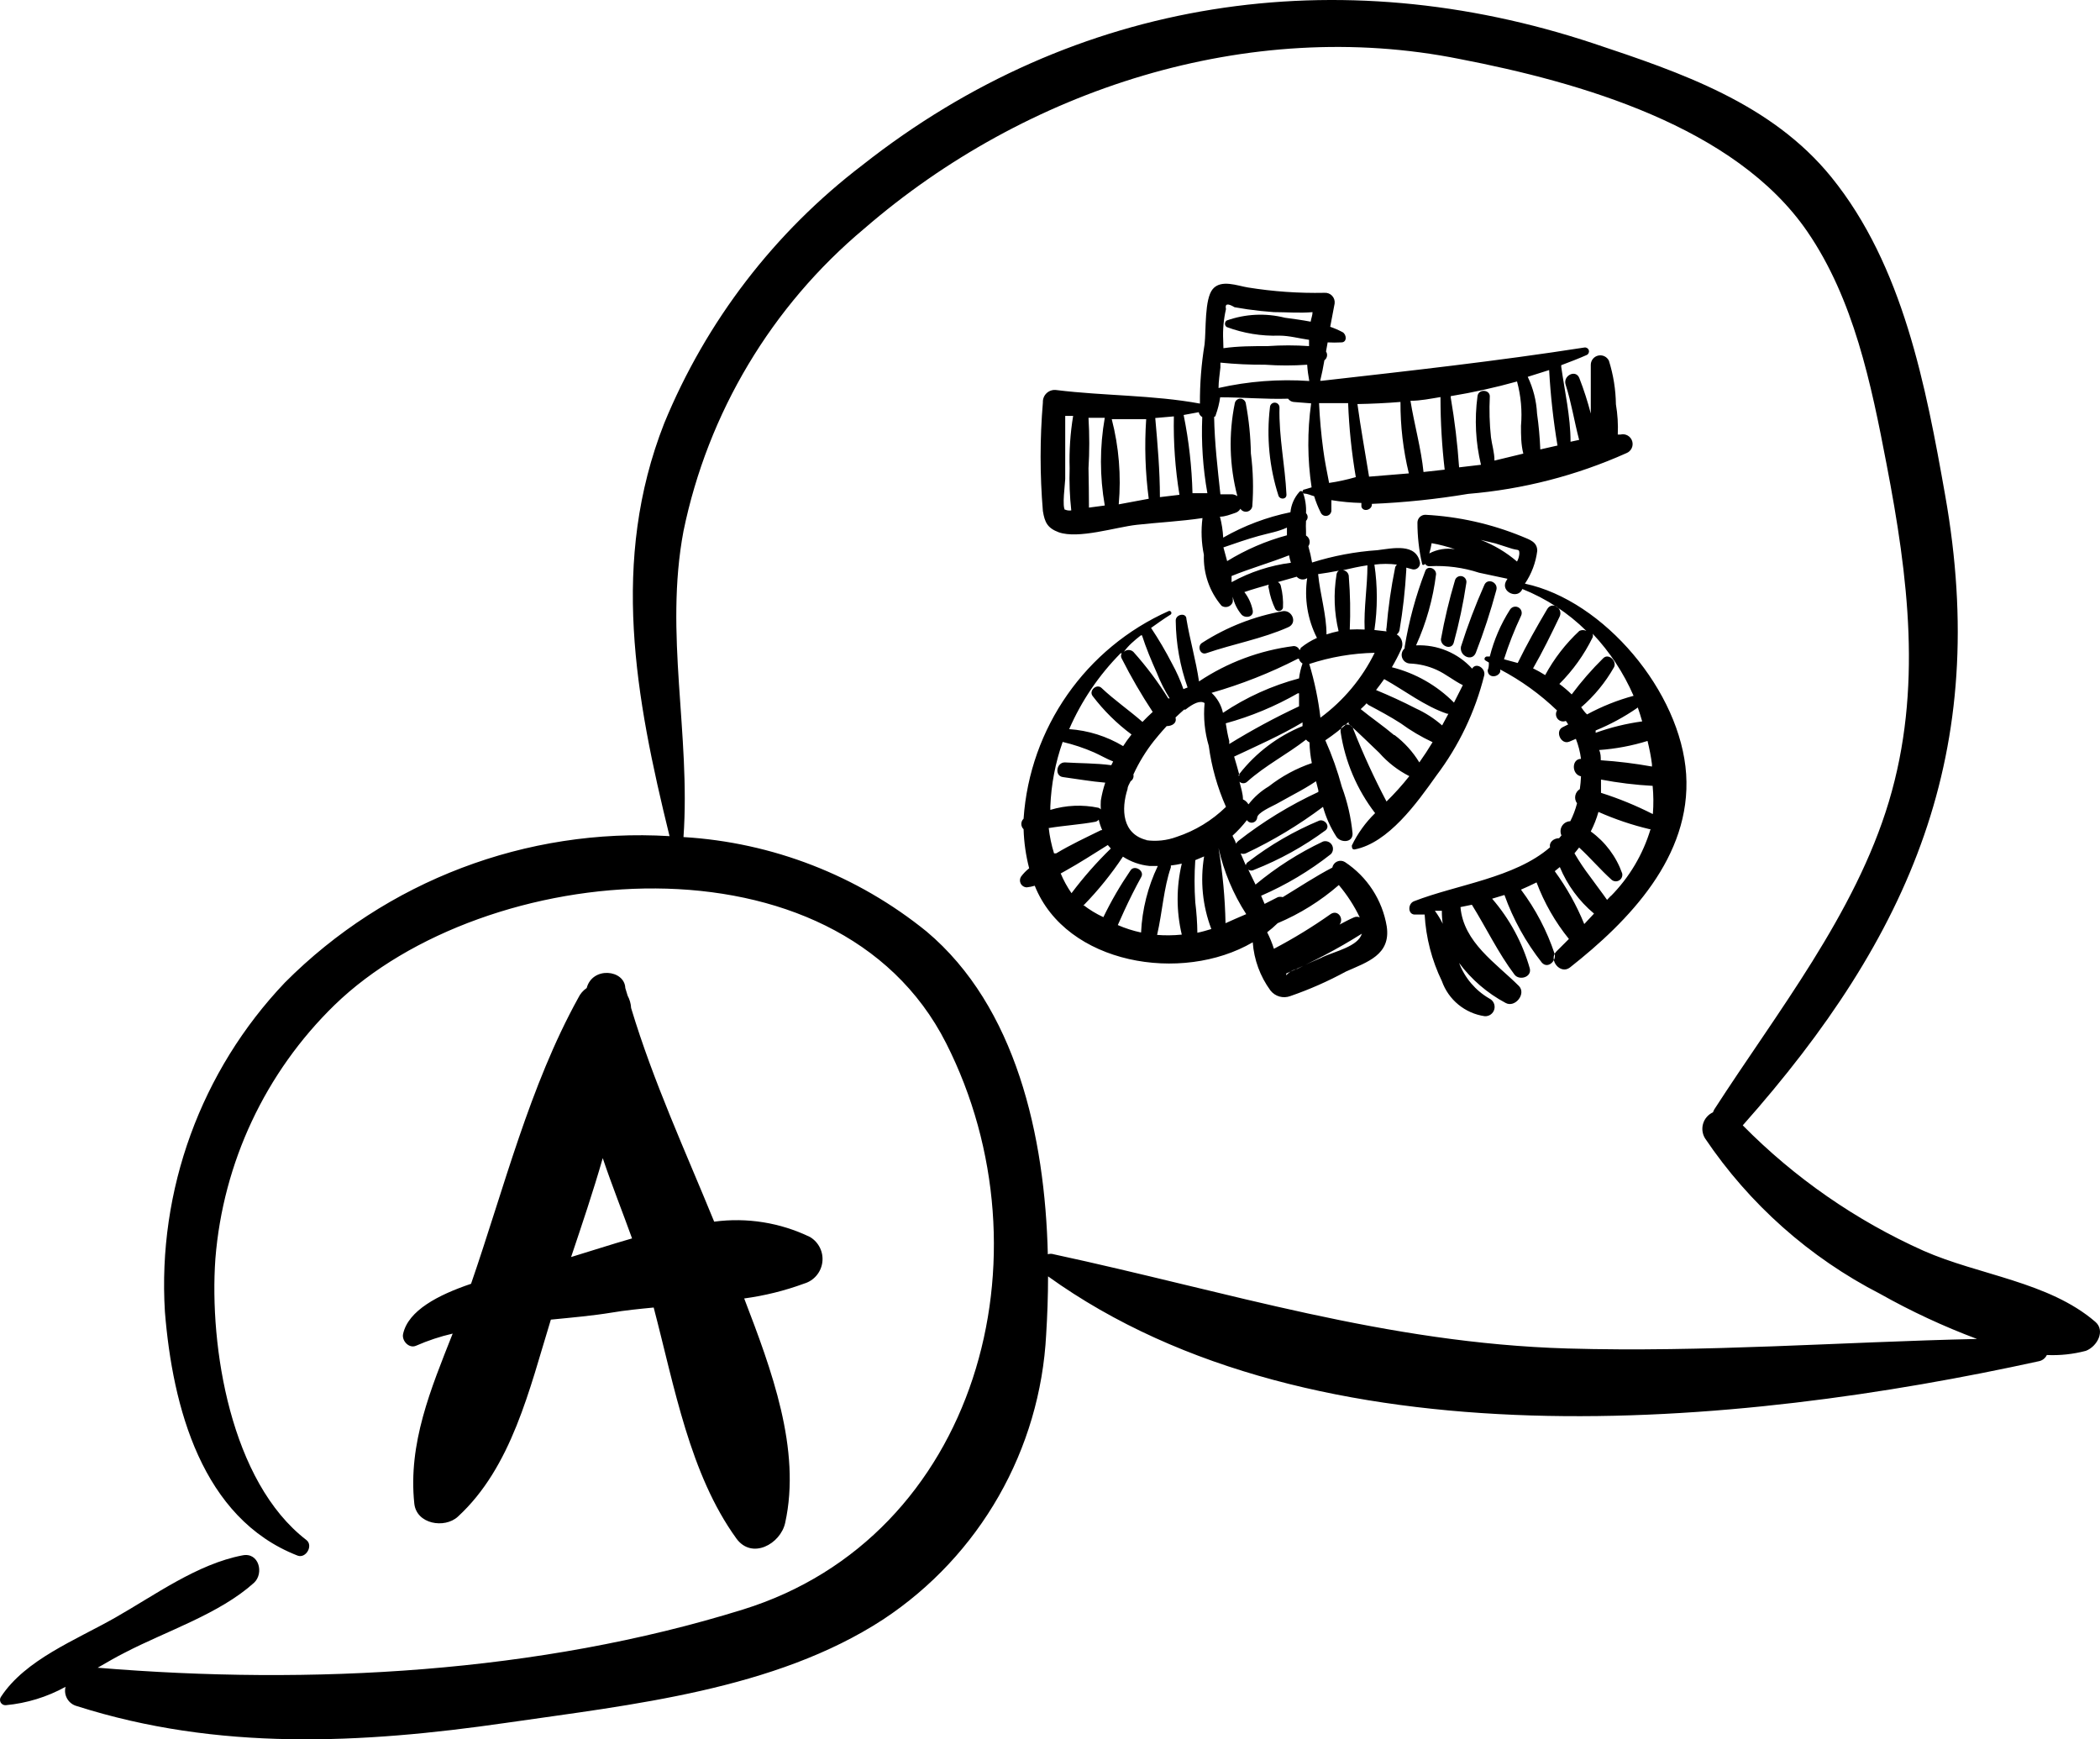 <?xml version="1.0" encoding="utf-8"?>
<svg viewBox="0 0 335.492 277.839" version="1.1" xmlns:xlink="http://www.w3.org/1999/xlink" xmlns="http://www.w3.org/2000/svg">
  <path class="fill-black dark:fill-gray-200" d="M334.729 211.134C327.295 204.741 316.145 203.7 307.298 199.797C296.512 194.969 286.719 188.176 278.419 179.764C305.329 149.435 318.003 119.997 310.755 79.113C307.67 61.681 304.028 42.428 292.58 28.304C282.991 16.484 268.495 11.578 254.557 6.932C213.895 -6.56 171.858 -0.501 137.775 26.371C123.746 37.07 112.816 51.309 106.108 67.628C97.485 89.594 101.499 111.337 106.963 133.564C84.079 132.192 61.707 140.705 45.524 156.943C32.101 171.047 25.152 190.101 26.345 209.535C27.572 224.774 32.255 242.541 47.531 248.488C48.869 249.008 50.096 246.889 48.943 245.997C36.864 236.705 33.407 215.185 34.41 201.061C35.638 185.698 42.4 171.302 53.441 160.548C77.451 137.243 133.686 132.151 151.155 166.643C168.29 200.466 156.173 245.477 118.671 257.111C86.037 267.257 49.724 269.227 15.603 266.402C17.09 265.548 18.54 264.693 19.952 263.987C26.679 260.493 35.042 257.817 40.58 252.836C42.216 251.312 41.361 247.93 38.759 248.45C31.511 249.826 24.747 254.806 18.391 258.411C12.035 262.017 4.081 265.102 0.179 271.011C-0.028 271.279 -0.058 271.643 0.103 271.941C0.264 272.238 0.585 272.413 0.922 272.387C4.274 272.077 7.527 271.077 10.474 269.45C10.305 270.101 10.402 270.792 10.744 271.371C11.086 271.95 11.644 272.369 12.295 272.535C34.819 279.709 57.678 278.556 80.833 275.211C100.83 272.312 123.8 269.971 141.12 258.672C156.54 248.479 166.198 231.564 167.138 213.103C167.323 210.13 167.435 207.045 167.435 203.886C210.104 234.549 277.75 227.971 325.845 217.415C326.353 217.278 326.775 216.925 326.998 216.449C329.101 216.545 331.207 216.319 333.242 215.78C335.063 215.073 336.401 212.546 334.729 211.134L334.729 211.134ZM250.431 215.408C221.403 214.553 196.277 206.376 168.327 200.355C168.025 200.258 167.7 200.258 167.398 200.355C166.952 181.474 162.306 160.808 148.033 148.803C136.979 139.842 123.397 134.565 109.193 133.713L109.193 133.713C110.345 117.247 106.108 101.228 109.193 84.837C113.088 65.932 123.267 48.902 138.072 36.518C163.83 14.217 199.474 2.658 233.185 9.423C252.438 13.139 277.192 20.201 288.714 36.964C296.148 47.78 298.936 61.309 301.389 74.132C304.845 92.084 307.15 110.111 301.76 128.063C296.371 146.015 283.882 161.7 273.884 177.199C273.795 177.353 273.72 177.515 273.661 177.682C272.904 178.028 272.331 178.682 272.089 179.478C271.847 180.275 271.96 181.137 272.398 181.845C279.472 192.346 289.087 200.886 300.348 206.673C305.32 209.473 310.502 211.884 315.847 213.884C294.067 214.367 272.36 216.04 250.431 215.408L250.431 215.408ZM93.728 157.828L93.728 157.828C93.152 158.22 92.69 158.759 92.39 159.389L92.39 159.389C84.585 173.514 80.533 189.795 75.255 205.073C69.978 206.857 65.22 209.348 64.402 213.065C64.142 214.143 65.331 215.481 66.484 214.96C68.364 214.135 70.318 213.488 72.319 213.028C68.825 221.874 65.183 230.535 66.186 240.163C66.521 243.471 71.018 244.215 73.137 242.282C81.76 234.364 84.585 221.912 88.004 210.797C91.424 210.463 94.731 210.165 97.668 209.682C99.861 209.31 102.128 209.087 104.432 208.864C107.777 221.614 110.193 235.442 117.627 245.739C120.117 249.196 124.689 246.631 125.432 243.285C128.034 231.539 123.239 218.752 118.891 207.415C122.164 206.974 125.38 206.177 128.48 205.036C130.037 204.574 131.174 203.234 131.376 201.622C131.577 200.01 130.805 198.432 129.409 197.601C124.656 195.3 119.331 194.447 114.096 195.148C109.45 183.773 104.395 172.845 100.827 161.024C100.79 160.334 100.599 159.661 100.27 159.054L99.898 157.828C99.786 154.891 94.657 154.333 93.728 157.828L93.728 157.828ZM91.238 200.798C92.984 195.594 94.769 190.316 96.293 185C97.742 189.312 99.452 193.587 100.976 197.824C97.593 198.791 94.323 199.869 91.238 200.798L91.238 200.798ZM221.507 128.032C219.542 124.301 217.78 120.467 216.229 116.546C216.15 116.181 215.881 115.886 215.525 115.772C215.169 115.658 214.779 115.743 214.503 115.995C214.227 116.247 214.105 116.627 214.185 116.992C214.899 121.687 216.792 126.125 219.686 129.89C218.153 131.381 216.895 133.13 215.969 135.057C215.969 135.318 215.969 135.726 216.415 135.689C221.805 134.648 226.376 128.255 229.461 123.906C233.067 119.136 235.672 113.687 237.118 107.885C237.378 106.77 235.817 105.729 235.185 106.807C232.901 104.297 229.618 102.935 226.228 103.09C227.864 99.482 228.942 95.647 229.424 91.715C229.424 90.711 227.974 90.265 227.677 91.269C226.176 95.173 225.079 99.221 224.406 103.35C224.395 103.424 224.395 103.499 224.406 103.573C223.981 103.938 223.82 104.526 224 105.057C224.18 105.588 224.664 105.957 225.224 105.989C226.7 106.045 228.152 106.385 229.498 106.993C230.985 107.662 232.249 108.74 233.698 109.446L232.286 112.234C229.554 109.482 226.123 107.528 222.362 106.584C222.907 105.656 223.403 104.701 223.849 103.721C224.273 102.866 223.965 101.828 223.142 101.342C223.377 101.174 223.537 100.921 223.589 100.636C224.127 97.462 224.486 94.26 224.666 91.046C224.666 91.046 224.666 90.823 224.666 90.674L225.484 90.897C225.805 91.026 226.17 90.981 226.45 90.777C226.73 90.573 226.884 90.239 226.859 89.894C226.265 86.697 222.474 87.589 220.057 87.886C216.51 88.127 213.004 88.788 209.613 89.856C209.464 88.979 209.266 88.11 209.019 87.254C209.21 86.983 209.278 86.643 209.208 86.318C209.137 85.993 208.934 85.713 208.647 85.545C208.647 85.322 208.647 85.099 208.647 84.876C208.616 84.318 208.616 83.76 208.647 83.203C208.813 83.042 208.906 82.821 208.906 82.59C208.906 82.358 208.813 82.137 208.647 81.976C208.708 80.825 208.531 79.673 208.127 78.594C208.065 78.5 207.96 78.444 207.848 78.444C207.736 78.444 207.631 78.5 207.569 78.594C206.767 79.494 206.273 80.627 206.157 81.827C202.383 82.597 198.757 83.965 195.415 85.879C195.36 84.749 195.186 83.627 194.895 82.534C195.712 82.534 196.53 82.199 197.311 81.939C197.672 81.835 197.978 81.595 198.166 81.27C198.397 81.626 198.822 81.807 199.239 81.725C199.656 81.643 199.982 81.316 200.061 80.898C200.275 78.073 200.2 75.233 199.838 72.423C199.795 69.728 199.521 67.042 199.02 64.394C198.934 63.98 198.57 63.683 198.147 63.683C197.724 63.683 197.359 63.98 197.273 64.394L197.273 64.394C196.265 69.316 196.405 74.404 197.682 79.263C197.452 79.097 197.183 78.995 196.902 78.965L194.969 78.965C194.523 74.839 194.04 70.75 193.965 66.587C193.965 66.587 194.188 66.587 194.226 66.29C194.557 65.375 194.794 64.428 194.932 63.465C198.649 63.465 202.18 63.799 205.785 63.688C205.983 63.975 206.294 64.164 206.64 64.208L209.465 64.431C208.842 68.884 208.867 73.404 209.539 77.85L208.424 78.184C208.304 78.184 208.194 78.248 208.134 78.352C208.074 78.455 208.074 78.583 208.134 78.686C208.194 78.79 208.304 78.854 208.424 78.854C208.907 78.854 209.465 79.151 209.948 79.263C210.22 80.158 210.569 81.028 210.989 81.865C211.159 82.275 211.607 82.498 212.037 82.385C212.468 82.273 212.75 81.861 212.698 81.418C212.698 80.898 212.698 80.378 212.698 79.894C214.284 80.154 215.886 80.303 217.493 80.341C217.493 80.526 217.493 80.749 217.493 80.935C217.79 81.902 219.277 81.418 219.165 80.489L219.165 80.489C224.323 80.278 229.462 79.744 234.553 78.891C243.285 78.167 251.831 75.967 259.828 72.386C260.594 72.089 260.999 71.249 260.754 70.464C260.509 69.679 259.697 69.219 258.898 69.412L258.452 69.412C258.526 67.795 258.426 66.175 258.155 64.58C258.123 62.221 257.747 59.879 257.04 57.629C256.735 56.99 256.031 56.645 255.34 56.796C254.649 56.946 254.152 57.553 254.141 58.26C254.141 60.416 254.141 62.535 254.141 64.691C254.141 65.137 254.141 65.583 254.141 66.067C253.645 64.149 253.037 62.262 252.319 60.416C251.762 58.93 249.643 60.008 250.127 61.457C251.056 64.357 251.502 67.33 252.282 70.267L250.907 70.564C250.907 66.55 249.978 62.535 249.42 58.595C249.42 58.595 249.42 58.595 249.42 58.335C250.796 57.814 252.171 57.294 253.509 56.699C253.784 56.56 253.918 56.242 253.826 55.947C253.734 55.653 253.443 55.468 253.137 55.51C239.05 57.703 225.261 59.227 211.174 60.825C211.174 60.825 211.174 60.825 210.914 60.825L210.914 60.825C211.174 59.747 211.397 58.669 211.583 57.554C212.033 57.228 212.147 56.606 211.843 56.142L212.104 54.692C212.834 54.732 213.566 54.732 214.297 54.692C215.226 54.692 215.151 53.428 214.482 53.056C213.849 52.721 213.19 52.435 212.512 52.202C212.735 51.012 212.958 49.822 213.219 48.484C213.276 48.029 213.125 47.572 212.808 47.24C212.491 46.908 212.041 46.737 211.583 46.774C207.49 46.857 203.397 46.571 199.355 45.919C197.719 45.659 195.081 44.581 193.743 46.18C192.405 47.778 192.702 52.722 192.442 54.989C191.927 58.122 191.679 61.293 191.698 64.468C184.265 63.093 176.348 63.242 168.803 62.312C168.238 62.222 167.662 62.391 167.236 62.774C166.81 63.156 166.58 63.711 166.61 64.282C166.123 70.058 166.123 75.865 166.61 81.641C166.907 83.463 167.353 84.355 169.137 85.024C172.297 86.139 178.243 84.206 181.589 83.835C184.934 83.463 188.651 83.277 192.107 82.757C191.856 84.713 191.931 86.698 192.33 88.63C192.221 91.601 193.229 94.505 195.155 96.77C195.461 96.975 195.844 97.027 196.193 96.91C196.542 96.794 196.817 96.523 196.939 96.176C196.959 95.891 196.959 95.605 196.939 95.321L196.939 95.321C197.173 96.374 197.658 97.356 198.351 98.183C198.946 98.815 200.321 98.592 200.135 97.514C199.926 96.444 199.468 95.438 198.797 94.577C200.098 94.131 201.399 93.76 202.7 93.388C202.619 93.591 202.619 93.817 202.7 94.02C202.89 95.154 203.24 96.255 203.741 97.291C203.885 97.526 204.159 97.648 204.43 97.598C204.702 97.549 204.915 97.338 204.967 97.068C205.026 95.918 204.913 94.765 204.633 93.648C204.591 93.359 204.41 93.109 204.15 92.979L207.16 92.124L207.16 92.124C207.579 92.614 208.3 92.71 208.833 92.347C208.348 95.616 208.894 98.955 210.394 101.9C209.46 102.316 208.585 102.853 207.792 103.498C207.792 103.498 207.792 103.721 207.606 103.833C207.454 103.452 207.087 103.202 206.677 103.201C201.265 103.887 196.086 105.821 191.55 108.851C191.066 105.506 190.1 102.235 189.542 98.889C189.542 97.774 187.758 98.109 187.833 99.187C187.875 102.81 188.516 106.402 189.728 109.818L189.728 109.818L189.059 110.078C188.569 108.666 187.96 107.298 187.238 105.989C186.23 104.032 185.114 102.133 183.893 100.302C184.934 99.558 185.974 98.815 187.052 98.146C187.149 98.041 187.169 97.887 187.102 97.761C187.035 97.636 186.896 97.566 186.755 97.588C173.459 103.492 164.519 116.267 163.525 130.782C163.295 131 163.165 131.302 163.165 131.619C163.165 131.935 163.295 132.238 163.525 132.455C163.59 134.563 163.889 136.658 164.417 138.7C163.925 139.086 163.488 139.536 163.116 140.038C162.904 140.374 162.886 140.797 163.07 141.15C163.254 141.502 163.611 141.73 164.008 141.748C164.449 141.703 164.885 141.616 165.309 141.488C170.327 154.052 188.799 157.137 200.135 150.521C200.338 153.299 201.316 155.966 202.96 158.215C203.713 159.183 205.011 159.546 206.157 159.107C209.208 158.054 212.167 156.748 215.003 155.204C218.422 153.68 222.213 152.528 221.544 147.993C220.848 143.778 218.422 140.045 214.854 137.696C214.479 137.469 214.018 137.44 213.617 137.618C213.217 137.796 212.93 138.158 212.847 138.588C210.134 140.001 207.569 141.711 204.93 143.309C204.675 143.238 204.405 143.238 204.15 143.309L202.031 144.387L201.473 143.086C205.462 141.359 209.21 139.122 212.624 136.432C213.004 136.025 213.062 135.413 212.765 134.942C212.468 134.471 211.891 134.259 211.36 134.425C207.492 136.254 203.87 138.565 200.581 141.302L199.429 138.923C199.723 139.113 200.101 139.113 200.396 138.923C204.459 137.324 208.295 135.199 211.806 132.604C212.55 131.898 211.583 130.82 210.766 131.08C206.716 132.769 202.905 134.981 199.429 137.659C199.221 137.779 199.072 137.982 199.02 138.217L198.203 136.321C198.466 136.421 198.757 136.421 199.02 136.321C203.377 134.271 207.512 131.78 211.36 128.887C211.833 130.584 212.56 132.201 213.516 133.682C214.185 134.648 216.155 134.648 216.081 133.124C215.835 130.583 215.26 128.084 214.371 125.69C213.687 123.147 212.804 120.661 211.732 118.256C213.038 117.378 214.28 116.409 215.449 115.356C215.439 115.443 215.439 115.53 215.449 115.616C217.121 117.141 218.72 118.702 220.355 120.263C221.703 121.795 223.33 123.056 225.15 123.98L225.15 123.98C224.022 125.406 222.805 126.759 221.507 128.032L221.507 128.032ZM189.096 66.29L191.512 65.844C191.571 66.174 191.776 66.461 192.07 66.624C191.899 70.694 192.173 74.769 192.888 78.779L190.509 78.779C190.404 74.582 189.932 70.403 189.096 66.289L189.096 66.29ZM188.427 79.039L185.305 79.411C185.305 75.211 184.934 70.973 184.562 66.773L187.535 66.513C187.449 70.707 187.748 74.9 188.427 79.04L188.427 79.039ZM212.327 77.106C211.992 75.359 211.62 73.575 211.397 71.828C211.063 69.338 210.84 66.847 210.728 64.394C212.252 64.394 213.813 64.394 215.374 64.394L215.374 64.394C215.523 68.357 215.932 72.306 216.601 76.215C215.139 76.636 213.714 76.945 212.327 77.144L212.327 77.106ZM227.417 75.397C227.045 71.679 225.93 67.739 225.335 64.022C226.934 64.022 228.532 63.688 230.13 63.427C230.13 63.427 230.13 63.427 230.13 63.613C230.136 67.423 230.359 71.233 230.799 75.021L227.417 75.397ZM233.104 74.653C232.846 70.916 232.4 67.194 231.766 63.502C231.766 63.502 231.766 63.502 231.766 63.279C235.337 62.692 238.873 61.91 242.358 60.937C242.984 63.248 243.198 65.651 242.99 68.037C242.99 69.523 242.99 71.01 243.362 72.46L238.753 73.575C238.753 72.274 238.344 71.01 238.196 69.858C237.962 67.685 237.9 65.498 238.01 63.316C238.01 62.201 236.151 62.089 236.04 63.316C235.548 66.962 235.737 70.667 236.597 74.244L233.104 74.653ZM248.863 71.159L246.075 71.791C245.999 69.875 245.825 67.965 245.555 66.066C245.453 64.029 244.948 62.033 244.068 60.193L247.488 59.115C247.712 63.163 248.158 67.197 248.826 71.196L248.863 71.159ZM223.737 64.208C223.718 68.053 224.167 71.885 225.075 75.62L218.72 76.141C218.125 72.423 217.382 68.409 216.861 64.543C219.128 64.505 221.433 64.394 223.737 64.208L223.737 64.208ZM194.672 61.978C194.672 60.9 194.858 59.822 194.969 58.706L194.969 57.926C197.34 58.164 199.722 58.276 202.105 58.26C204.345 58.419 206.593 58.419 208.833 58.26C208.891 59.134 209.003 60.003 209.167 60.862C204.307 60.526 199.424 60.902 194.672 61.978L194.672 61.978ZM195.415 54.32C195.334 52.66 195.484 50.996 195.861 49.377C195.663 48.509 196.121 48.41 197.236 49.079L199.318 49.414C200.705 49.612 202.105 49.761 203.518 49.86C205.562 49.86 207.643 50.046 209.688 49.86C209.688 50.38 209.465 50.863 209.39 51.384C208.015 51.123 206.64 50.938 205.265 50.752C202.191 49.98 198.958 50.136 195.973 51.198C195.801 51.316 195.699 51.51 195.699 51.718C195.699 51.926 195.801 52.121 195.973 52.239C198.656 53.242 201.51 53.71 204.373 53.614C205.971 53.614 207.532 54.06 209.13 54.283C209.13 54.618 209.13 54.952 209.13 55.287C206.927 55.133 204.717 55.133 202.514 55.287C200.173 55.287 197.794 55.287 195.452 55.621L195.415 54.32ZM173.895 74.839C174.059 72.14 174.059 69.434 173.895 66.736L176.496 66.736C175.681 71.371 175.681 76.114 176.496 80.749L173.969 81.084C173.969 78.965 173.932 76.846 173.895 74.69L173.895 74.839ZM170.178 81.493C169.62 81.084 170.178 77.144 170.178 76.512C170.178 73.166 170.178 69.821 170.178 66.438L171.442 66.438C170.986 69.201 170.799 72.003 170.884 74.802C170.81 77.048 170.897 79.296 171.144 81.53C170.762 81.593 170.37 81.528 170.029 81.344L170.178 81.493ZM178.726 80.564C179.134 75.998 178.757 71.397 177.611 66.959C179.433 66.959 181.328 66.959 183.112 66.959C182.826 71.199 182.963 75.458 183.521 79.671L178.726 80.564ZM231.208 114.018L231.394 114.018L230.39 115.877C229.131 114.772 227.715 113.857 226.19 113.163C224.109 112.085 221.99 111.119 219.835 110.227C220.281 109.632 220.727 109.074 221.135 108.479C224.406 110.301 227.64 112.829 231.208 114.018L231.208 114.018ZM215.486 92.161C215.508 91.613 215.102 91.141 214.557 91.083C215.858 90.786 217.158 90.488 218.459 90.302C218.459 93.722 217.865 97.142 218.013 100.562C217.221 100.519 216.427 100.519 215.635 100.562C215.761 97.761 215.711 94.955 215.486 92.161L215.486 92.161ZM223.18 90.191C223.028 90.314 222.924 90.484 222.882 90.674C222.235 93.853 221.776 97.068 221.507 100.302C221.452 100.483 221.452 100.677 221.507 100.859L219.574 100.636C220.086 97.173 220.086 93.654 219.574 90.191C220.771 90.036 221.983 90.036 223.18 90.191L223.18 90.191ZM196.753 92.979C196.753 92.644 196.753 92.347 196.753 92.012C199.764 90.786 202.923 89.894 205.934 88.704C206.008 89.106 206.107 89.504 206.231 89.894C202.919 90.325 199.718 91.371 196.79 92.979L196.753 92.979ZM205.599 84.281C205.599 84.466 205.599 84.689 205.599 84.875C205.599 85.061 205.599 85.321 205.599 85.507C202.233 86.416 199.016 87.806 196.047 89.633L195.452 87.44C197.311 86.808 199.169 86.139 201.065 85.619C202.96 85.098 204.113 84.95 205.599 84.281L205.599 84.281ZM210.543 91.715C211.633 91.566 212.748 91.38 213.888 91.157C213.665 91.309 213.528 91.557 213.516 91.826C213.026 94.817 213.14 97.876 213.85 100.822C213.196 100.955 212.55 101.129 211.918 101.342C211.918 98.183 210.914 95.023 210.58 91.715L210.543 91.715ZM199.392 128.403C199.197 128.091 198.912 127.844 198.574 127.697C198.574 126.768 198.24 125.801 198.017 124.872C198.361 125.198 198.899 125.198 199.243 124.872C202.142 122.27 205.599 120.523 208.647 118.144C208.801 118.329 208.99 118.481 209.204 118.59C209.229 119.702 209.353 120.809 209.576 121.898C207.091 122.742 204.767 123.999 202.7 125.616C201.451 126.357 200.354 127.328 199.466 128.478L199.392 128.403ZM190.955 144.127C190.802 141.887 190.802 139.639 190.955 137.399C190.955 137.399 190.955 137.399 190.955 137.399L192.367 136.804C191.717 140.704 192.114 144.706 193.519 148.402C192.776 148.625 192.033 148.848 191.289 148.997C191.268 147.368 191.156 145.743 190.955 144.127L190.955 144.127ZM183.224 134.202C179.247 133.236 179.098 129.258 180.139 126.024C180.139 125.616 180.436 125.207 180.622 124.798C180.986 124.571 181.165 124.137 181.068 123.72C181.943 121.812 183.041 120.016 184.339 118.367C184.673 117.958 185.454 116.992 186.383 115.988C187.164 115.988 188.056 115.579 187.796 114.613L187.796 114.613C188.242 114.167 188.725 113.758 189.171 113.349L189.394 113.349C190.62 112.382 191.735 111.825 192.442 112.308L192.442 112.308C192.228 114.61 192.455 116.931 193.111 119.148C193.559 122.508 194.485 125.788 195.861 128.887C193.635 131.065 190.939 132.706 187.981 133.682C186.403 134.267 184.703 134.446 183.038 134.202L183.224 134.202ZM207.532 110.747C207.532 111.453 207.532 112.122 207.532 112.828C203.703 114.621 199.98 116.631 196.381 118.85L196.381 118.367C196.158 117.512 195.972 116.509 195.824 115.542C199.852 114.437 203.723 112.826 207.346 110.747L207.532 110.747ZM198.017 123.868C197.757 122.865 197.459 121.861 197.162 120.858C200.879 119.11 204.596 117.475 208.089 115.393L208.089 115.988L208.089 115.988C204.127 117.61 200.655 120.236 198.017 123.608C198.017 123.608 197.868 123.794 197.831 123.906L198.017 123.868ZM192.813 111.081C192.813 111.081 192.813 111.081 192.813 110.858L192.813 110.858L192.813 111.081ZM207.495 105.208L207.495 105.208C207.584 105.536 207.797 105.816 208.089 105.989C207.814 106.758 207.627 107.556 207.532 108.368C203.204 109.517 199.097 111.376 195.378 113.869C195.112 112.642 194.477 111.527 193.557 110.673C198.306 109.315 202.912 107.497 207.309 105.245L207.495 105.208ZM182.443 101.491C183.112 103.573 183.93 105.506 184.822 107.513C185.376 108.924 186.06 110.281 186.866 111.565L186.643 111.565C185.004 108.929 183.139 106.442 181.068 104.13C180.639 103.729 179.973 103.729 179.544 104.13C180.25 103.127 181.217 102.309 182.258 101.491L182.443 101.491ZM179.21 104.353C179.049 104.616 179.049 104.946 179.21 105.208C180.694 108.138 182.344 110.98 184.153 113.721C183.596 114.241 183.038 114.761 182.518 115.319C180.399 113.461 178.021 111.825 175.976 109.892C175.196 109.149 173.895 110.338 174.564 111.193C176.335 113.519 178.424 115.583 180.771 117.326C180.288 117.921 179.842 118.553 179.433 119.185C176.813 117.611 173.858 116.681 170.81 116.471C172.775 111.959 175.56 107.85 179.024 104.353L179.21 104.353ZM169.769 118.516C171.489 118.92 173.168 119.48 174.787 120.188C175.79 120.635 176.794 121.229 177.835 121.638L177.537 122.233C175.047 121.898 172.445 121.936 170.104 121.787C168.766 121.787 168.431 123.943 169.806 124.129C172.036 124.426 174.304 124.835 176.571 125.021C176.259 125.954 176.023 126.911 175.865 127.883C175.835 128.353 175.835 128.825 175.865 129.296C175.765 129.178 175.637 129.089 175.493 129.035C172.941 128.499 170.295 128.614 167.799 129.37C167.799 129.37 167.799 128.998 167.799 128.812C167.938 125.301 168.602 121.83 169.769 118.516L169.769 118.516ZM167.576 132.269C170.066 131.86 172.631 131.712 175.01 131.266C175.215 131.214 175.398 131.097 175.53 130.931C175.662 131.505 175.848 132.066 176.088 132.604L175.902 132.604C173.486 133.793 171.07 134.909 168.728 136.321L168.394 136.321C167.978 134.989 167.692 133.62 167.539 132.232L167.576 132.269ZM169.472 139.518L170.141 139.146C172.482 137.845 174.713 136.395 176.98 134.983L176.98 134.983L177.463 135.54C175.187 137.753 173.087 140.139 171.182 142.677C170.488 141.676 169.903 140.605 169.435 139.481L169.472 139.518ZM173.188 144.536C175.49 142.168 177.568 139.592 179.396 136.841C180.669 137.668 182.122 138.178 183.633 138.328L184.971 138.328C183.376 141.657 182.466 145.272 182.295 148.959C181.019 148.687 179.774 148.289 178.578 147.77L179.581 145.54C180.436 143.681 181.366 141.822 182.332 140.075C182.889 139.072 181.18 138.068 180.585 139.072C178.964 141.439 177.523 143.924 176.274 146.506C175.124 145.975 174.039 145.314 173.04 144.536L173.188 144.536ZM184.859 149.331C185.714 145.614 185.9 141.897 187.052 138.551C187.052 138.551 187.052 138.365 187.052 138.254C187.64 138.187 188.223 138.088 188.799 137.957C187.914 141.684 187.914 145.567 188.799 149.294C187.441 149.434 186.072 149.447 184.711 149.331L184.859 149.331ZM204.112 147.473C207.673 145.971 210.973 143.914 213.888 141.376C215.217 142.95 216.341 144.686 217.233 146.543C216.938 146.408 216.599 146.408 216.303 146.543C215.523 146.878 214.78 147.287 213.999 147.696L213.999 147.696C214.742 146.766 213.776 145.279 212.624 145.986C209.715 148.043 206.673 149.906 203.518 151.561C203.232 150.653 202.872 149.771 202.44 148.922C203.026 148.473 203.584 147.989 204.112 147.473L204.112 147.473ZM211.211 152.937C209.911 153.531 208.535 154.052 207.272 154.758C206.577 154.895 205.949 155.262 205.488 155.799L205.488 155.502C209.674 153.702 213.713 151.577 217.567 149.145L217.567 149.145C216.973 151.19 213.256 151.97 211.249 152.9L211.211 152.937ZM195.787 147.472C195.707 143.449 195.334 139.436 194.672 135.466C195.507 139.22 197.005 142.795 199.095 146.023C197.943 146.506 196.865 146.989 195.787 147.472L195.787 147.472ZM197.719 134.462C197.604 134.544 197.503 134.644 197.422 134.76C197.422 134.351 197.05 133.905 196.902 133.496C197.742 132.736 198.513 131.902 199.206 131.005C199.409 131.321 199.788 131.476 200.154 131.393C200.52 131.31 200.795 131.006 200.842 130.634C200.842 129.816 203.22 128.812 203.889 128.441L206.788 126.842C207.978 126.21 209.13 125.541 210.245 124.798L210.617 126.247L210.617 126.508C206.041 128.63 201.725 131.274 197.757 134.388L197.719 134.462ZM210.952 114.65C210.609 111.741 210.012 108.868 209.167 106.063C212.541 104.952 216.061 104.351 219.612 104.279C217.606 108.364 214.648 111.908 210.989 114.613L210.952 114.65ZM222.734 117.438C221.024 115.988 219.017 114.613 217.381 113.275C217.679 112.977 218.05 112.68 218.311 112.345L218.608 112.605C220.355 113.535 222.102 114.464 223.774 115.542C225.369 116.71 227.075 117.719 228.866 118.553C228.197 119.668 227.491 120.746 226.748 121.787C225.711 120.087 224.362 118.598 222.771 117.401L222.734 117.438ZM243.619 93.233C244.678 91.665 245.353 89.869 245.589 87.992C245.589 86.542 244.362 86.208 243.136 85.688C238.224 83.678 233.01 82.51 227.711 82.231C227.027 82.231 226.468 82.774 226.447 83.457C226.443 85.684 226.693 87.904 227.191 90.074C227.191 90.297 227.525 90.297 227.674 90.074C227.823 90.337 228.117 90.484 228.417 90.445C231.086 90.304 233.757 90.657 236.297 91.486L240.831 92.452L240.571 92.898C239.754 94.571 242.504 95.797 243.21 94.088L243.21 94.088C247.028 95.616 250.503 97.89 253.431 100.778C253.08 100.605 252.668 100.605 252.316 100.778C250.125 102.82 248.279 105.206 246.853 107.84C246.228 107.446 245.583 107.087 244.92 106.762C246.481 104.049 247.819 101.298 249.157 98.511C249.789 97.21 247.968 95.983 247.187 97.284C245.515 100.109 243.916 102.934 242.467 105.907L240.274 105.312C241.024 102.95 241.93 100.641 242.987 98.399C243.16 98.08 243.149 97.694 242.96 97.385C242.77 97.076 242.43 96.892 242.068 96.902C241.705 96.912 241.376 97.114 241.203 97.433C239.747 99.724 238.668 102.233 238.007 104.866L237.561 104.866C237.226 104.866 237.003 105.312 237.3 105.498L237.858 105.833C237.858 106.241 237.858 106.65 237.672 107.059C237.672 108.323 239.27 108.286 239.679 107.319L239.679 106.948C242.995 108.691 246.048 110.893 248.748 113.489C248.487 113.913 248.528 114.456 248.849 114.837C249.17 115.217 249.699 115.348 250.161 115.162L250.532 115.719L249.64 116.165C248.377 116.797 249.38 119.027 250.718 118.47L251.759 118.024C252.162 119.052 252.437 120.125 252.577 121.22C251.053 121.22 251.053 123.71 252.577 124.008C252.549 124.692 252.487 125.374 252.391 126.052C252.014 126.28 251.751 126.655 251.666 127.087C251.581 127.519 251.682 127.966 251.945 128.319C251.691 129.31 251.329 130.269 250.867 131.181C250.329 131.194 249.834 131.477 249.549 131.934C249.265 132.391 249.229 132.96 249.454 133.448L249.083 133.895C248.265 133.895 247.447 134.489 247.633 135.344C241.984 140.25 232.766 141.291 225.89 143.967C224.849 144.376 224.886 146.234 226.187 146.086L227.599 146.086C227.804 149.776 228.738 153.389 230.35 156.716C231.409 159.712 234.043 161.874 237.189 162.328C237.901 162.377 238.548 161.914 238.729 161.223C238.911 160.533 238.577 159.811 237.932 159.503C235.716 158.219 234.01 156.211 233.1 153.817C235.073 156.473 237.613 158.656 240.534 160.21C242.021 161.027 243.842 158.797 242.69 157.534C238.973 153.817 233.807 150.546 233.323 144.896L235.145 144.525C237.449 148.241 239.345 152.218 241.947 155.675C242.69 156.679 244.734 156.121 244.4 154.709C243.233 150.596 241.177 146.79 238.378 143.558L240.348 142.964C241.745 146.869 243.766 150.522 246.332 153.779C247.299 154.82 248.637 153.482 248.377 152.404C247.148 148.704 245.328 145.227 242.987 142.109C243.842 141.737 244.66 141.365 245.477 140.956C246.706 144.224 248.45 147.273 250.644 149.988L248.637 151.995C247.336 153.333 249.269 155.712 250.792 154.56C260.233 147.126 270.231 136.831 269.377 123.673C268.522 110.516 256.256 95.909 243.619 93.233L243.619 93.233ZM241.575 87.657C242.615 87.955 242.727 87.657 242.727 88.475C242.69 88.906 242.564 89.323 242.355 89.702C240.636 88.224 238.674 87.055 236.557 86.245L238.899 86.803L241.575 87.657ZM228.343 88.401C228.502 87.864 228.626 87.318 228.715 86.765C229.977 86.99 231.22 87.313 232.432 87.732C231.032 87.509 229.598 87.743 228.343 88.401L228.343 88.401ZM264.024 130.029C261.371 128.677 258.612 127.546 255.773 126.647C255.773 125.941 255.773 125.272 255.773 124.528L255.773 124.528C258.498 125.047 261.255 125.383 264.024 125.532C264.164 127.015 264.177 128.507 264.062 129.992L264.024 130.029ZM255.736 121.443C255.736 120.886 255.736 120.365 255.476 119.808C258.1 119.623 260.694 119.137 263.207 118.358C263.504 119.585 263.764 120.849 263.913 122.075C263.913 122.075 263.913 122.335 263.913 122.447C261.208 121.958 258.478 121.623 255.736 121.443L255.736 121.443ZM252.577 113.006C254.692 111.182 256.478 109.007 257.854 106.576C258.338 105.61 257 104.309 256.145 105.126C254.314 106.927 252.625 108.866 251.09 110.925C250.475 110.32 249.816 109.761 249.12 109.252C251.291 107.086 253.087 104.574 254.435 101.818C254.503 101.626 254.503 101.416 254.435 101.224C257.174 104.128 259.388 107.486 260.977 111.148C258.391 111.846 255.897 112.844 253.543 114.121C253.134 113.749 252.874 113.341 252.577 112.932L252.577 113.006ZM261.646 113.006C261.906 113.712 262.129 114.493 262.352 115.236C259.817 115.58 257.325 116.19 254.918 117.057L254.918 116.686C257.26 115.728 259.49 114.519 261.571 113.08L261.646 113.006ZM230.499 147.572C230.138 146.844 229.715 146.147 229.235 145.491L230.35 145.491C230.341 146.212 230.39 146.933 230.499 147.647L230.499 147.572ZM248.414 139.135L249.194 138.503C250.39 141.385 252.264 143.935 254.658 145.937L253.097 147.609C251.883 144.629 250.311 141.809 248.414 139.209L248.414 139.135ZM257.371 143.075L256.739 143.744C255.885 142.517 254.955 141.328 254.026 140.027C253.12 138.841 252.288 137.6 251.536 136.31L252.279 135.381C254.1 137.054 255.661 138.912 257.483 140.548C257.828 140.829 258.313 140.861 258.691 140.625C259.069 140.39 259.256 139.941 259.155 139.507C258.201 136.819 256.451 134.486 254.138 132.817C254.65 131.82 255.061 130.774 255.364 129.695C257.987 130.859 260.712 131.78 263.504 132.445L263.69 132.445C262.481 136.48 260.298 140.156 257.334 143.149L257.371 143.075ZM202.884 65.06C202.315 69.824 202.784 74.655 204.259 79.221C204.52 79.853 205.56 79.779 205.523 78.998C205.3 74.315 204.297 69.818 204.408 65.097C204.415 64.825 204.276 64.57 204.043 64.428C203.811 64.286 203.52 64.279 203.281 64.409C203.042 64.54 202.891 64.788 202.884 65.06L202.884 65.06ZM205.821 100.183C207.308 99.514 206.453 97.469 205.003 97.618C200.399 98.428 196.002 100.147 192.069 102.673C191.214 103.156 191.697 104.68 192.701 104.346C197.012 102.859 201.658 102.041 205.821 100.183L205.821 100.183ZM232.431 92.749C231.514 95.827 230.77 98.954 230.201 102.115C230.201 103.304 231.911 103.861 232.245 102.672C233.102 99.543 233.772 96.366 234.253 93.158C234.365 92.655 234.049 92.156 233.546 92.043C233.043 91.93 232.544 92.246 232.431 92.749L232.431 92.749ZM235.776 104.271C237.041 100.998 238.132 97.661 239.047 94.273C239.418 93.01 237.597 92.229 237.114 93.493C235.695 96.692 234.454 99.968 233.398 103.305C233.138 104.792 235.182 105.758 235.776 104.271L235.776 104.271Z" id="ic_translate" fill="#000000" fill-rule="evenodd" stroke="none" />
</svg>
